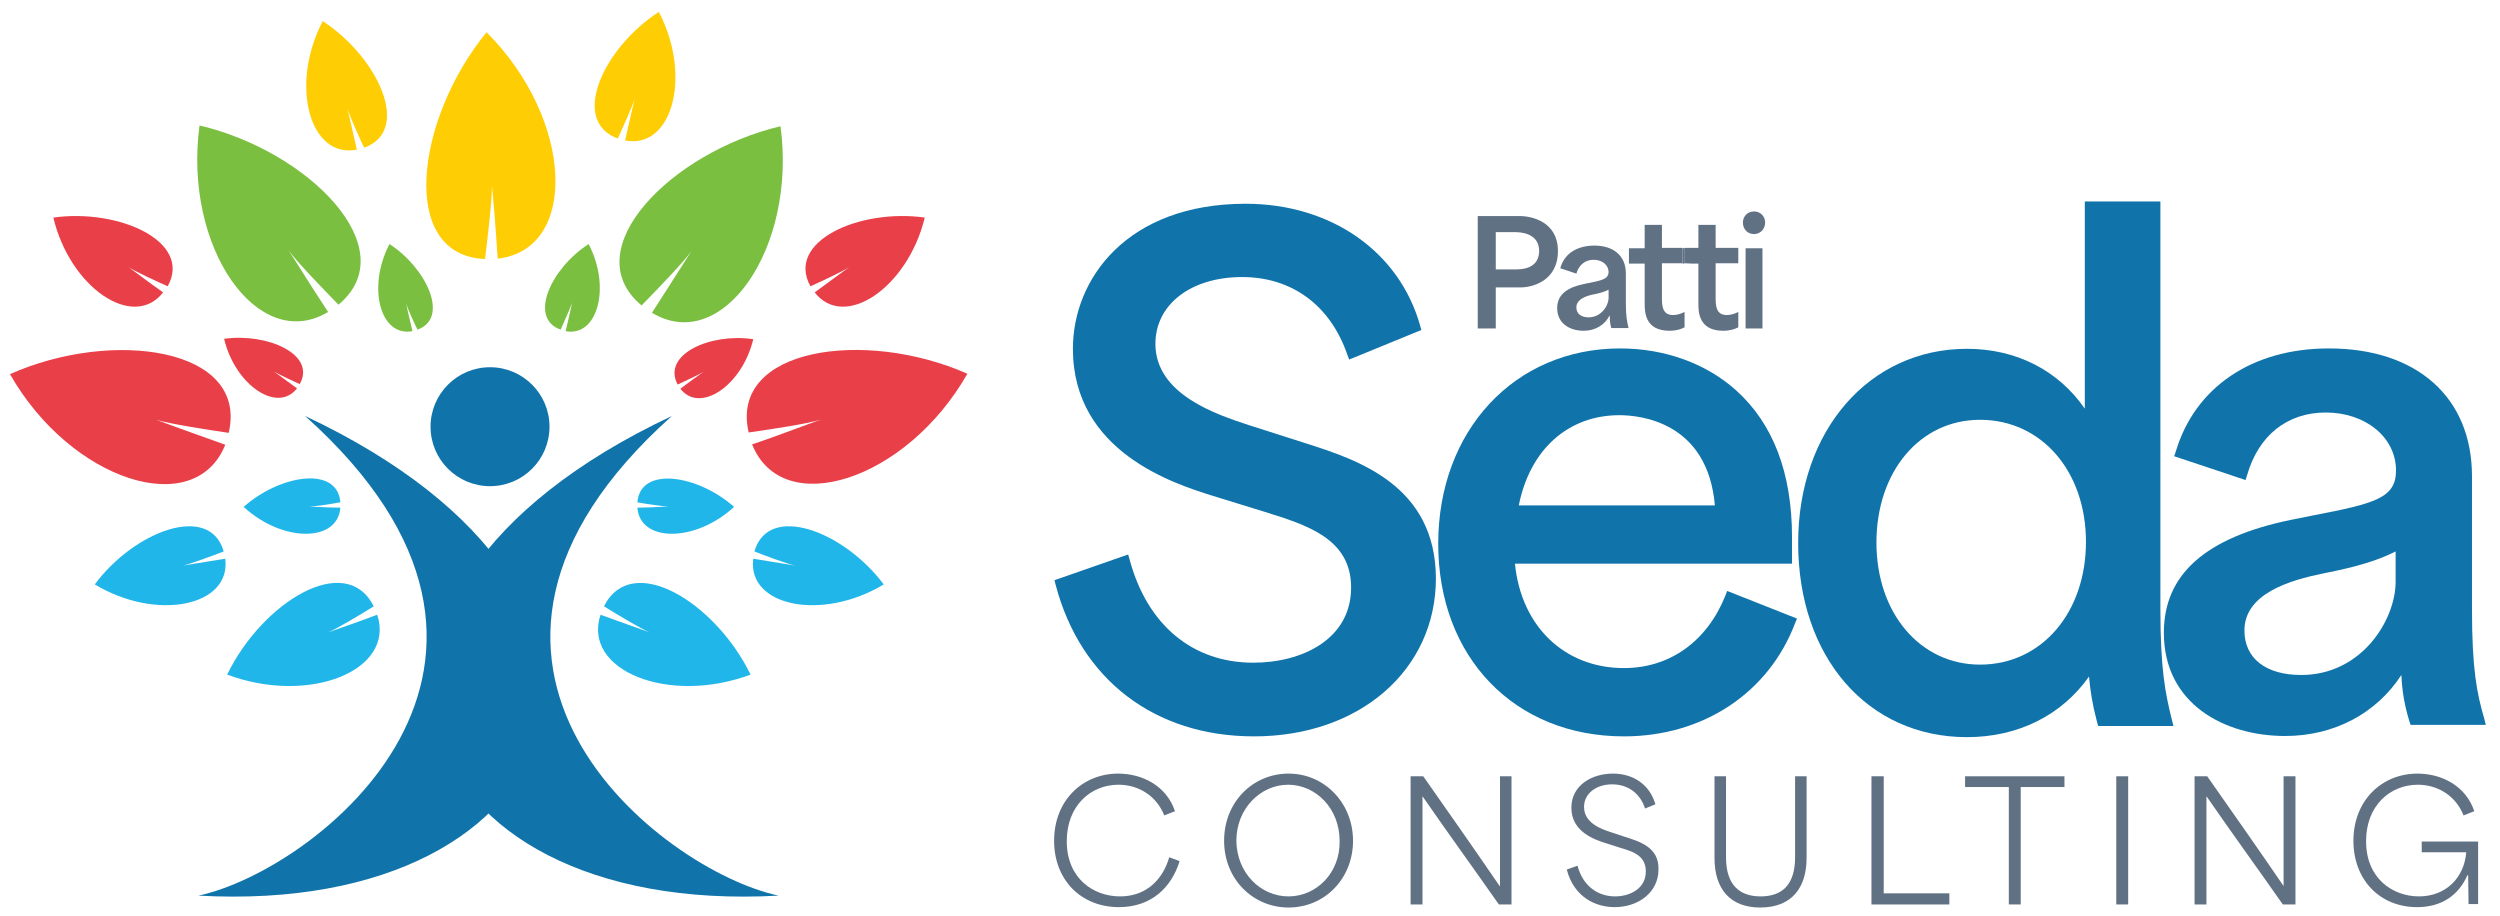<?xml version="1.0" encoding="utf-8"?>
<!-- Generator: Adobe Illustrator 27.0.1, SVG Export Plug-In . SVG Version: 6.00 Build 0)  -->
<svg version="1.1" id="Layer_1" xmlns="http://www.w3.org/2000/svg" xmlns:xlink="http://www.w3.org/1999/xlink" x="0px" y="0px"
	 viewBox="0 0 651.5 238.6" style="enable-background:new 0 0 651.5 238.6;" xml:space="preserve">
<style type="text/css">
	.st0{fill:#617184;}
	.st1{fill:#1074AB;}
	.st2{fill:#20B6EA;}
	.st3{fill:#7BBF41;}
	.st4{fill:#E93F48;}
	.st5{fill:#FFCD03;}
</style>
<g>
	<g>
		<path class="st0" d="M291.9,233.6c-6.9,0-13.9-4.6-13.9-14.4c0-9.2,6.2-14.7,13.5-14.7c5.2,0,9.9,2.9,11.9,8l2.8-1.1
			c-2.2-6.6-8.5-9.8-14.8-9.8c-9.2,0-16.7,6.9-16.7,17.5c0,10.2,7,17.3,16.9,17.3c8.4,0,13.7-5.1,15.8-12l-2.7-1
			C303.1,229,298.9,233.6,291.9,233.6z"/>
		<path class="st0" d="M335.8,201.6c-9.3,0-16.8,7.4-16.8,17.5c0,10.1,7.6,17.4,16.8,17.4c9.4,0,16.8-7.5,16.8-17.4
			C352.6,209.3,345.2,201.6,335.8,201.6z M335.8,233.6c-7.3,0-13.5-6.1-13.6-14.5c0-8.4,6.3-14.6,13.5-14.6
			c7.2,0,13.4,6.2,13.4,14.6C349.3,227.5,343,233.6,335.8,233.6z"/>
		<path class="st0" d="M390.9,202.3l0,28.6h-0.1c-6.7-9.8-13.3-19.2-19.9-28.6h-3.3v33.4h3.1v-28.2h0c6.7,9.7,13.4,18.9,19.9,28.2
			h3.3l0-33.4H390.9z"/>
		<path class="st0" d="M423.2,218l-3.3-1.1c-2.1-0.7-7.1-2.2-7.1-6.6c0-3.6,3.3-5.9,7.3-5.9c4.3,0,7.4,2.5,8.6,6.3l2.7-1.1
			c-1.5-5.2-5.8-8-11.1-8c-5.4,0-10.8,3-10.8,8.9c0,6.2,5.9,8.3,9.2,9.3l3.1,1c3.3,1,7.1,1.9,7.1,6.3c0,4.6-4.3,6.5-8,6.5
			c-4.5,0-8.4-2.7-9.8-8l-2.8,1c1.9,7.3,7.6,9.8,12.5,9.8c6.1,0,11.4-3.8,11.4-9.8C432.4,220.6,426.9,219.2,423.2,218z"/>
		<path class="st0" d="M467.8,223.4c0,7.2-3.4,10.2-9,10.2c-5.5,0-9-3-9-10.2v-21.1h-3v21.3c0,8.2,4.2,12.9,11.9,12.9
			c8.6,0,12.1-5.6,12.1-12.9v-21.3h-3V223.4z"/>
		<path class="st0" d="M490.8,202.3h-3.1v33.4H508v-2.9c-5.7,0-11.4,0-17.1,0V202.3z"/>
		<polygon class="st0" points="512.1,205.1 523.5,205.1 523.5,235.7 526.6,235.7 526.6,205.1 538,205.1 538,202.3 512.1,202.3 		"/>
		<rect x="551.5" y="202.3" class="st0" width="3.1" height="33.4"/>
		<path class="st0" d="M595.1,230.9L595.1,230.9c-6.7-9.8-13.3-19.2-19.9-28.6h-3.3l0,33.4h3.1l0-28.2h0
			c6.7,9.7,13.4,18.9,19.9,28.2h3.3v-33.4h-3.1V230.9z"/>
		<path class="st0" d="M631.1,222.1h11.6c-0.5,6.6-5.3,11.5-12.3,11.5c-6.8,0-13.8-4.6-13.8-14.4c0-9.3,6.3-14.7,13.5-14.7
			c5.2,0,9.9,2.9,11.9,8l2.8-1.1c-2.2-6.6-8.5-9.8-14.8-9.8c-9.3,0-16.7,7-16.7,17.5c0,10.2,6.9,17.3,16.6,17.3
			c6.4,0,10.8-3.1,13.1-8.3h0.2c0,2.5,0.1,5.1,0.1,7.5h2.5v-16.3h-14.7V222.1z"/>
		<path class="st0" d="M385.1,56.3v29.3h4.7c0-4.3,0-6.4,0-10.7h6.5c2.9,0,9.7-1.6,9.7-9.5c0-7.6-6.8-9.1-10-9.1H385.1z M401.1,65.4
			c0,3.8-3.1,4.8-5.8,4.8h-5.5c0-2.4,0-5.3,0-9.7h5.4C398,60.6,401.1,61.7,401.1,65.4z"/>
		<path class="st0" d="M412.8,74c-3.8,0.8-7,2.4-7,6.3c0,4,3.3,5.9,6.9,5.9c3,0,5.5-1.5,6.7-3.9h0.1c0,1.2,0.1,2.2,0.4,3.2h4.5
			c-0.4-1.7-0.7-3.1-0.7-6.5v-7.7c0-4.9-3.5-7.3-8.2-7.3c-3.9,0-7.7,1.6-8.9,5.9l4.2,1.4c0.7-2.4,2.4-3.6,4.5-3.6
			c2.4,0,3.9,1.5,3.9,3.2C419.1,72.9,417.2,73.1,412.8,74z M419.2,75.5v2c0,2.3-2,5.2-5.2,5.2c-1.9,0-3.2-0.9-3.2-2.6
			c0-2,2.3-2.9,4.1-3.3C416.5,76.5,418.1,76.1,419.2,75.5z"/>
		<path class="st0" d="M428.6,58.7c0,2,0,4,0,6h-4.1v4c1.4,0,2.7,0,4.1,0V79c0,2.2,0,7.2,6.5,7.2c1.4,0,2.8-0.3,3.9-0.9v-4
			c-1,0.5-2,0.8-3,0.8c-2.9,0-2.9-2.6-2.9-4.7c0-2.9,0-5.9,0-8.8h5.4v-4c-1.8,0-3.6,0-5.4,0v-6H428.6z"/>
		<path class="st0" d="M442.6,68.7V79c0,2.2,0,7.2,6.5,7.2c1.4,0,2.8-0.3,3.9-0.9v-4c-1,0.5-2,0.8-3,0.8c-2.9,0-2.9-2.6-2.9-4.7
			c0-2.9,0-5.9,0-8.8h5.9v-4c-2,0-3.9,0-5.9,0v-6l-4.5,0c0,2,0,4,0,6h-3.7v4C440.1,68.7,441.4,68.7,442.6,68.7z"/>
		<path class="st0" d="M438.9,68.7v-4c-0.1,0-0.3,0-0.4,0v4H438.9z"/>
		<rect x="454.9" y="64.7" class="st0" width="4.4" height="20.9"/>
		<path class="st0" d="M457.1,55.1c-1.7,0-2.9,1.3-2.9,2.9c0,1.7,1.2,3,2.9,3c1.6,0,2.9-1.3,2.9-3C460,56.4,458.8,55.1,457.1,55.1z"
			/>
	</g>
	<path class="st1" d="M340.2,115.5l-14.7-4.7c-8.5-2.8-24.4-8-24.4-21.2c0-10.3,9.3-17.4,22.6-17.4c13,0,23,7.4,27.4,20.2l0.5,1.3
		l18.8-7.7l-0.3-1.1c-5.4-19.3-23.2-31.8-45.5-31.8c-30.9,0-45,19.6-45,37.8c0,26.9,26.5,35.2,36.4,38.3l13.3,4.1
		c11.2,3.5,22.8,7,22.8,19.8c0,13.5-12.8,19.6-25.5,19.6c-15.8,0-27.6-9.8-32.2-26.8l-0.4-1.4l-19.2,6.7l0.3,1.2
		c6.5,24.7,25.8,39.5,51.7,39.5c27.5,0,47.4-17.3,47.4-41.2C374.1,126.4,353.7,119.8,340.2,115.5z"/>
	<path class="st1" d="M449.6,155.3c-4.8,11.9-14.5,18.8-26.4,18.8c-15.5,0-26.8-10.9-28.4-27.2h72.2V140c0-16.7-4.9-29.6-14.6-38.3
		c-7.8-7-18.6-10.9-30.2-10.9c-27.5,0-47.4,21.4-47.4,50.9c0,29.6,19.9,50.2,48.4,50.2c20.6,0,37.7-11.3,44.6-29.5l0.5-1.2
		l-18.2-7.2L449.6,155.3z M422,108.2c5.4,0,23,1.7,24.9,23.5h-51.1C398.7,117.1,408.7,108.2,422,108.2z"/>
	<path class="st1" d="M563,158.8V52.5h-19.7v54c-6.9-10-17.9-15.6-30.7-15.6c-25.5,0-44,21.3-44,50.6c0,29.8,18.1,50.6,44,50.6
		c13.3,0,24.7-5.7,31.8-15.8c0.3,3.6,0.9,7.4,2.1,11.9l0.3,1h19.6l-0.4-1.6C564.3,180.8,563,174.5,563,158.8z M516,173.2
		c-15.6,0-27-13.4-27-31.8c0-18.5,11.3-32,27-32c16,0,27.6,13.4,27.6,31.8C543.6,159.7,532,173.2,516,173.2z"/>
	<path class="st1" d="M644.2,158.8v-34.7c0-20.5-14.3-33.3-37.3-33.3c-20,0-34.9,10.1-39.9,26.9l-0.4,1.2l18.6,6.2l0.4-1.3
		c3-10.4,10.5-16.3,20.5-16.3c10.4,0,18.3,6.5,18.3,15.1c0,7.2-5.5,8.6-21.5,11.7c-1.9,0.4-3.9,0.8-6,1.2c-22.2,4.6-33,14.2-33,29.4
		c0,18.6,15.9,26.9,31.6,26.9c12.8,0,23.8-5.9,30.3-15.9c0.2,4.5,0.9,8.2,2.1,12.1l0.3,0.9h19.6l-0.4-1.6
		C645.5,180.8,644.2,174.5,644.2,158.8z M624.3,151.6c0,9.9-8.8,24.3-24.6,24.3c-9.2,0-14.8-4.3-14.8-11.6
		c0-9.6,11.8-13.1,20.7-14.9c8.7-1.7,14.2-3.4,18.7-5.7V151.6z"/>
	<circle class="st1" cx="127.7" cy="111.2" r="15.5"/>
	<g>
		<path class="st2" d="M47.6,147.4c1.9-0.4,7.9-2.6,10.7-3.7c-3.7-12.8-23.4-5.2-33.6,8.6c16.1,9.7,35.6,5.7,34-6.7
			C56.7,145.9,52.6,146.6,47.6,147.4z"/>
		<path class="st2" d="M196.6,143.7c2.7,1.1,8.7,3.3,10.7,3.7c-5-0.8-9.2-1.5-11-1.8c-1.6,12.4,17.9,16.4,34,6.7
			C220,138.5,200.3,130.9,196.6,143.7z"/>
		<path class="st2" d="M166.1,130.9c2.1,0.4,6.7,1.1,8.1,1.1c-3.7,0.2-6.7,0.3-8.1,0.3c0.7,9.1,15.1,9.1,25.2-0.2
			C182,123.8,166.9,121.3,166.1,130.9z"/>
		<path class="st2" d="M195.6,175.8c-9.1-18.7-30.9-32.3-38.2-17.8c3,1.9,9.7,5.9,11.9,6.8c-5.8-2.1-10.7-3.8-12.8-4.6
			C151.7,174.7,174.2,183.8,195.6,175.8z"/>
		<path class="st2" d="M88.7,132.3c-1.4,0-4.5-0.1-8.1-0.3c1.4,0,6-0.7,8.1-1.1c-0.8-9.7-15.9-7.1-25.2,1.2
			C73.6,141.4,88,141.4,88.7,132.3z"/>
		<path class="st2" d="M98.3,160.2c-2.1,0.8-7,2.6-12.8,4.6c2.2-0.9,8.9-4.9,11.9-6.8c-7.3-14.5-29.1-1-38.2,17.8
			C80.6,183.8,103.1,174.7,98.3,160.2z"/>
	</g>
	<g>
		<path class="st3" d="M146.1,85.9c0.8-1.8,2.6-5.8,3-7c-0.7,3.3-1.4,6.1-1.7,7.4c8.3,1.6,11.9-11.4,6-22.7
			C143.6,69.9,137.6,82.9,146.1,85.9z"/>
		<path class="st3" d="M203.4,32.9c-28.4,6.7-53.7,32.2-36.2,46.7c3.5-3.6,11.1-11.4,13-14.2c-4.6,7.3-8.6,13.4-10.3,16.1
			C188.2,92.6,207.7,64.7,203.4,32.9z"/>
		<path class="st3" d="M101.5,63.6c-5.9,11.3-2.4,24.3,6,22.7c-0.3-1.3-1-4-1.7-7.4c0.3,1.3,2.1,5.2,3,7
			C117.2,82.9,111.2,69.9,101.5,63.6z"/>
		<path class="st3" d="M85.5,81.3c-1.8-2.7-5.7-8.8-10.3-16.1c1.9,2.8,9.5,10.6,13,14.2c17.5-14.5-7.7-40-36.2-46.7
			C47.7,64.4,67.2,92.3,85.5,81.3z"/>
	</g>
	<g>
		<path class="st4" d="M42.5,76.2c-1.6-1.1-5-3.6-9-6.6c1.6,1.1,7.5,3.8,10.2,5c6.5-11.7-12.8-20.3-29.8-17.9
			C18.3,75.1,34.8,86.1,42.5,76.2z"/>
		<path class="st4" d="M58.4,88.3c2.9,12.1,13.9,19.5,19,12.9c-1-0.7-3.3-2.4-6-4.4c1.1,0.7,4.9,2.5,6.7,3.3
			C82.5,92.4,69.7,86.7,58.4,88.3z"/>
		<path class="st4" d="M2.6,97.5c15.9,27.9,48.2,38.2,56.1,18.4c-3-1.1-9.9-3.5-18-6.5c3.2,1,14,2.7,18.9,3.4
			C64.8,90.6,29.3,85.6,2.6,97.5z"/>
		<path class="st4" d="M221.3,69.6c-4.1,3-7.5,5.5-9,6.6c7.7,9.9,24.2-1.1,28.7-19.5c-17-2.4-36.3,6.2-29.8,17.9
			C213.9,73.4,219.7,70.7,221.3,69.6z"/>
		<path class="st4" d="M176.6,100.2c1.8-0.8,5.6-2.6,6.7-3.3c-2.7,2-5,3.6-6,4.4c5.1,6.6,16.1-0.8,19-12.9
			C185.1,86.7,172.4,92.4,176.6,100.2z"/>
		<path class="st4" d="M195.1,112.7c4.9-0.7,15.8-2.3,18.9-3.4c-8.1,3-14.9,5.5-18,6.5c7.9,19.8,40.2,9.5,56.1-18.4
			C225.5,85.6,190,90.6,195.1,112.7z"/>
	</g>
	<g>
		<path class="st5" d="M126.4,67.5c0.6-4.9,1.9-15.8,1.8-19.2c0.8,8.6,1.3,15.8,1.5,19.1c21.2-2.4,19.8-36.3-2.9-59
			C108.3,31,103.7,66.6,126.4,67.5z"/>
		<path class="st5" d="M161,36.1c1.2-2.7,3.9-8.5,4.4-10.4c-1.1,4.9-2.1,9-2.5,10.9c12.3,2.4,17.5-16.8,8.8-33.5
			C157.3,12.4,148.4,31.5,161,36.1z"/>
		<path class="st5" d="M84.1,5.5C75.4,22.2,80.7,41.4,93,39c-0.4-1.9-1.4-6-2.5-10.9c0.5,1.9,3.1,7.7,4.4,10.4
			C107.4,34,98.5,14.9,84.1,5.5z"/>
	</g>
	<g>
		<path class="st1" d="M202.9,233.4c-30.6-6.5-99.9-60.5-27.8-125C74,156,104.5,238.9,202.9,233.4z"/>
		<path class="st1" d="M51.7,233.4c30.6-6.5,99.9-60.5,27.8-125C180.6,156,150.1,238.9,51.7,233.4z"/>
	</g>
</g>
</svg>
